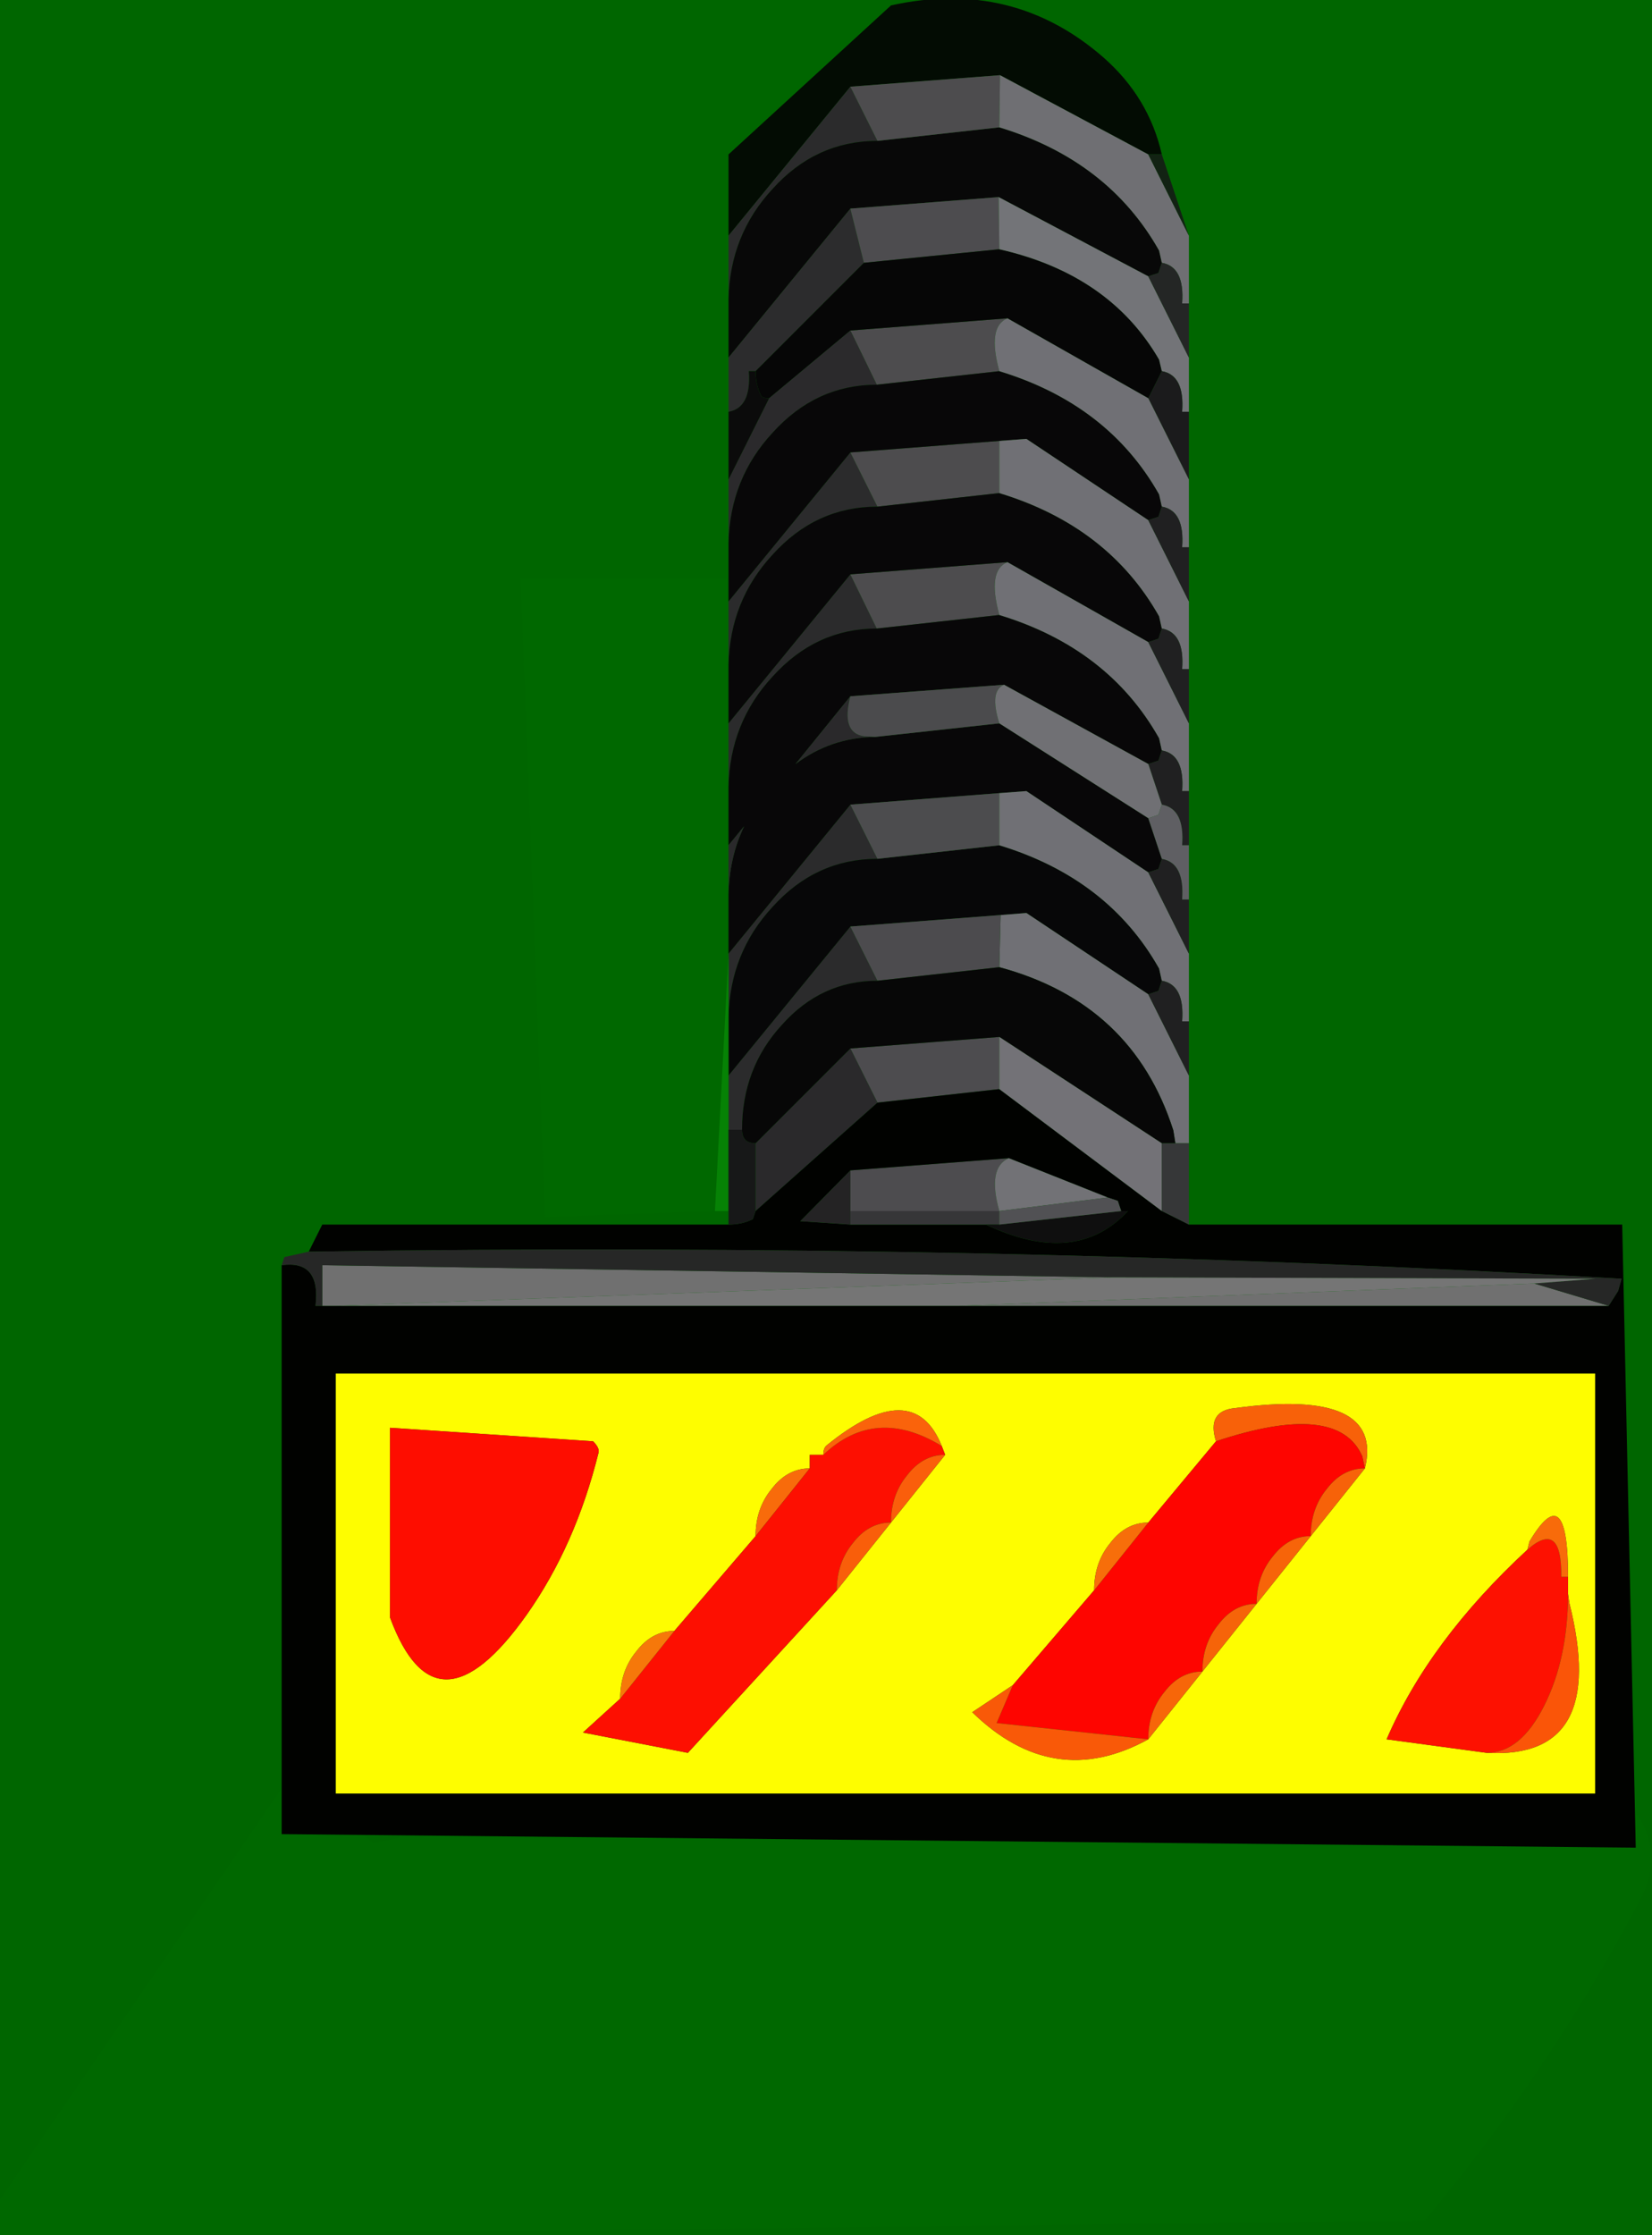 <svg width="122" height="165" viewBox="-22 -134 122 165"><g><defs></defs></g><rect x="-22" y="-134" width="122" height="165" fill="#006600"></rect><g id="0"><defs></defs><g><g type="shape" id="0:2:189"><defs></defs><g transform="matrix(1,0,0,1,0,0)"><path d="M35.9,-112.7L34.45 -111.5Q39.75 -97.7 36.8 -83Q35.25 -75.4 35.65 -67.75Q36.1 -59.25 37.8 -51Q38.5 -47.45 37.65 -43.85L36.85 -41.05L29.85 -38.8L28.05 -39.65L25.45 -39.1L23.6 -39.95L18.45 -39L16.45 -91.3L31.7 -91.3L31.7 -122.35L36.65 -125.45L39.65 -123.3Q40.65 -116.95 35.9 -112.7M31.65,-1.4L33.25 0.6L38.2 1.55Q56.8 -4.1 76.35 -2L83.2 -5.3L87.5 -4.25L88.6 -1.7L92.6 1.25L94.65 -0.9L99 0.05Q100.8 3.05 99.15 6.2Q92.55 18.75 83.2 29.95L-21.95 31.1L-22.3 28.8L-0.6 -2.85L5.55 2.05L7.4 1.7L8.25 0.7Q11.8 -3.05 16.15 -0.2L26.2 -3.35L27.45 -1.9L31.65 -1.4" fill="rgb(0,104,0)" fill-opacity="1"></path><path d="M51.85,-128.45L40.8 -127.6L31.8 -116.6L31.8 -122.6L43.8 -133.6Q52.8 -135.6 59.5 -129.75Q62.85 -126.8 63.8 -122.6L62.8 -122.6L51.85 -128.45" fill="rgb(3,12,3)" fill-opacity="1"></path><path d="M31.8,-116.6L40.8 -127.6L42.8 -123.6Q38.25 -123.6 35.05 -120.05Q31.9 -116.65 31.8 -111.9L31.8 -116.6M40.8,-91.6L42.75 -87.6Q38.25 -87.6 35.05 -84.05Q31.9 -80.65 31.8 -75.9L31.8 -80.6L40.8 -91.6M40.8,-100.6L42.8 -96.6Q38.25 -96.6 35.05 -93.05Q31.9 -89.65 31.8 -84.9L31.8 -89.6L40.8 -100.6M31.8,-58.9L31.8 -63.6L40.8 -74.6L42.8 -70.6Q38.25 -70.6 35.05 -67.05Q31.9 -63.65 31.8 -58.9M31.8,-50.6L31.8 -54.6L40.8 -65.6L42.8 -61.6Q38.65 -61.6 35.75 -58.35Q32.8 -55.15 32.8 -50.6L31.8 -50.6" fill="rgb(43,43,44)" fill-opacity="1"></path><path d="M51.8,-124.6Q59.85 -122.15 63.6 -115.5L63.8 -114.6L63.55 -113.85L62.8 -113.6L51.75 -119.45L40.8 -118.6L31.8 -107.6L31.8 -111.9Q31.9 -116.65 35.05 -120.05Q38.25 -123.6 42.8 -123.6L51.8 -124.6" fill="rgb(8,8,8)" fill-opacity="1"></path><path d="M51.85,-128.45L51.8 -124.6L42.8 -123.6L40.8 -127.6L51.85 -128.45M51.8,-106.6L42.75 -105.6L40.8 -109.6L52.4 -110.5Q50.9 -109.9 51.8 -106.6M51.8,-97.6L42.8 -96.6L40.8 -100.6L51.8 -101.45L51.8 -97.6M40.8,-91.6L52.4 -92.5Q50.9 -91.9 51.8 -88.6L42.75 -87.6L40.8 -91.6" fill="rgb(77,76,78)" fill-opacity="1"></path><path d="M41.8,-114.6L33.8 -106.6L33.3 -106.6Q33.5 -103.9 31.8 -103.6L31.8 -107.6L40.8 -118.6L41.8 -114.6" fill="rgb(44,44,45)" fill-opacity="1"></path><path d="M51.8,-115.6L41.8 -114.6L40.8 -118.6L51.75 -119.45L51.8 -115.6M51.8,-57.45L51.8 -53.6L42.8 -52.6L40.8 -56.6L51.8 -57.45M40.8,-44.6L40.8 -47.6L52.5 -48.5Q50.9 -47.8 51.8 -44.6L40.8 -44.6" fill="rgb(77,76,79)" fill-opacity="1"></path><path d="M51.8,-115.6Q59.95 -113.75 63.6 -107.45L63.8 -106.6L62.8 -104.6L52.4 -110.5L40.8 -109.6L34.8 -104.6Q34.3 -104.6 34.2 -104.8Q33.8 -105.6 33.8 -106.6L41.8 -114.6L51.8 -115.6" fill="rgb(6,6,6)" fill-opacity="1"></path><path d="M34.8,-104.6L40.8 -109.6L42.75 -105.6Q38.25 -105.6 35.05 -102.05Q31.9 -98.65 31.8 -93.9L31.8 -98.6L34.8 -104.6" fill="rgb(43,42,44)" fill-opacity="1"></path><path d="M31.8,-63.6L31.8 -67.95Q31.85 -70.7 32.95 -73L31.8 -71.6L31.8 -75.9Q31.9 -80.65 35.05 -84.05Q38.25 -87.6 42.75 -87.6L51.8 -88.6Q59.85 -86.15 63.6 -79.5L63.8 -78.6L63.55 -77.85L62.8 -77.6L52.15 -83.45L40.8 -82.6L36.75 -77.6Q39.35 -79.55 42.6 -79.6L42.65 -79.6L51.8 -80.6L62.8 -73.6L63.8 -70.6L63.55 -69.85L62.8 -69.6L53.8 -75.6L51.8 -75.45L40.8 -74.6L31.8 -63.6M31.8,-80.6L31.8 -84.9Q31.9 -89.65 35.05 -93.05Q38.25 -96.6 42.8 -96.6L51.8 -97.6Q59.85 -95.15 63.6 -88.5L63.8 -87.6L63.55 -86.85L62.8 -86.6L52.4 -92.5L40.8 -91.6L31.8 -80.6M31.8,-89.6L31.8 -93.9Q31.9 -98.65 35.05 -102.05Q38.25 -105.6 42.75 -105.6L51.8 -106.6Q59.85 -104.15 63.6 -97.5L63.8 -96.6L63.55 -95.85L62.8 -95.6L53.8 -101.6L51.8 -101.45L40.8 -100.6L31.8 -89.6" fill="rgb(8,7,8)" fill-opacity="1"></path><path d="M31.8,-98.6L31.8 -103.6Q33.5 -103.9 33.3 -106.6L33.8 -106.6Q33.8 -105.6 34.2 -104.8Q34.3 -104.6 34.8 -104.6L31.8 -98.6" fill="rgb(11,11,11)" fill-opacity="1"></path><path d="M32.95,-73Q31.85 -70.7 31.8 -67.95L31.8 -71.6L32.95 -73M36.75,-77.6L40.8 -82.6Q40.1 -79.9 41.8 -79.65L42.6 -79.6Q39.35 -79.55 36.75 -77.6M33.8,-44.6L33.8 -49.6L40.8 -56.6L42.8 -52.6L33.8 -44.6" fill="rgb(42,41,43)" fill-opacity="1"></path><path d="M52.15,-83.45Q51.05 -83 51.8 -80.6L42.65 -79.6L42.6 -79.6L41.8 -79.65Q40.1 -79.9 40.8 -82.6L52.15 -83.45" fill="rgb(75,75,77)" fill-opacity="1"></path><path d="M35.05,-67.05Q38.25 -70.6 42.8 -70.6L51.8 -71.6Q59.85 -69.15 63.6 -62.5L63.8 -61.6L63.55 -60.85L62.8 -60.6L53.8 -66.6L51.9 -66.45L40.8 -65.6L31.8 -54.6L31.8 -58.9Q31.9 -63.65 35.05 -67.05" fill="rgb(7,7,8)" fill-opacity="1"></path><path d="M51.8,-71.6L42.8 -70.6L40.8 -74.6L51.8 -75.45L51.8 -71.6" fill="rgb(76,76,78)" fill-opacity="1"></path><path d="M62.8,-122.6L65.8 -116.6L65.8 -111.6L65.3 -111.6Q65.5 -114.3 63.8 -114.6L63.6 -115.5Q59.85 -122.15 51.8 -124.6L51.85 -128.45L62.8 -122.6" fill="rgb(111,111,115)" fill-opacity="1"></path><path d="M65.8,-107.6L65.8 -103.6L65.3 -103.6Q65.5 -106.3 63.8 -106.6L63.6 -107.45Q59.95 -113.75 51.8 -115.6L51.75 -119.45L62.8 -113.6L65.8 -107.6" fill="rgb(115,116,120)" fill-opacity="1"></path><path d="M62.8,-122.6L63.8 -122.6L65.8 -116.6L62.8 -122.6" fill="rgb(18,34,19)" fill-opacity="1"></path><path d="M62.8,-113.6L63.55 -113.85L63.8 -114.6Q65.5 -114.3 65.3 -111.6L65.8 -111.6L65.8 -107.6L62.8 -113.6" fill="rgb(36,38,37)" fill-opacity="1"></path><path d="M62.8,-104.6L63.8 -106.6Q65.5 -106.3 65.3 -103.6L65.8 -103.6L65.8 -98.6L62.8 -104.6" fill="rgb(27,27,28)" fill-opacity="1"></path><path d="M65.8,-98.6L65.8 -93.6L65.3 -93.6Q65.5 -96.3 63.8 -96.6L63.6 -97.5Q59.85 -104.15 51.8 -106.6Q50.9 -109.9 52.4 -110.5L62.8 -104.6L65.8 -98.6M63.8,-87.6L63.6 -88.5Q59.85 -95.15 51.8 -97.6L51.8 -101.45L53.8 -101.6L62.8 -95.6L65.8 -89.6L65.8 -84.6L65.3 -84.6Q65.5 -87.3 63.8 -87.6M62.8,-86.6L65.8 -80.6L65.8 -75.6L65.3 -75.6Q65.5 -78.3 63.8 -78.6L63.6 -79.5Q59.85 -86.15 51.8 -88.6Q50.9 -91.9 52.4 -92.5L62.8 -86.6M63.8,-61.6L63.6 -62.5Q59.85 -69.15 51.8 -71.6L51.8 -75.45L53.8 -75.6L62.8 -69.6L65.8 -63.6L65.8 -58.6L65.3 -58.6Q65.5 -61.3 63.8 -61.6M65.8,-54.6L65.8 -49.6L64.8 -49.6L64.65 -50.55Q61.65 -59.95 51.8 -62.6L51.9 -66.45L53.8 -66.6L62.8 -60.6L65.8 -54.6" fill="rgb(112,112,117)" fill-opacity="1"></path><path d="M62.8,-95.6L63.55 -95.85L63.8 -96.6Q65.5 -96.3 65.3 -93.6L65.8 -93.6L65.8 -89.6L62.8 -95.6M65.3,-84.6L65.8 -84.6L65.8 -80.6L62.8 -86.6L63.55 -86.85L63.8 -87.6Q65.5 -87.3 65.3 -84.6M65.8,-75.6L65.8 -71.6L65.3 -71.6Q65.5 -74.3 63.8 -74.6L62.8 -77.6L63.55 -77.85L63.8 -78.6Q65.5 -78.3 65.3 -75.6L65.8 -75.6M62.8,-69.6L63.55 -69.85L63.8 -70.6Q65.5 -70.3 65.3 -67.6L65.8 -67.6L65.8 -63.6L62.8 -69.6M62.8,-60.6L63.55 -60.85L63.8 -61.6Q65.5 -61.3 65.3 -58.6L65.8 -58.6L65.8 -54.6L62.8 -60.6" fill="rgb(32,32,33)" fill-opacity="1"></path><path d="M62.8,-77.6L63.8 -74.6L63.55 -73.85L62.8 -73.6L51.8 -80.6Q51.05 -83 52.15 -83.45L62.8 -77.6" fill="rgb(112,112,116)" fill-opacity="1"></path><path d="M51.9,-66.45L51.8 -62.6L42.8 -61.6L40.8 -65.6L51.9 -66.45" fill="rgb(76,75,78)" fill-opacity="1"></path><path d="M65.3,-67.6Q65.5 -70.3 63.8 -70.6L62.8 -73.6L63.55 -73.85L63.8 -74.6Q65.5 -74.3 65.3 -71.6L65.8 -71.6L65.8 -67.6L65.3 -67.6" fill="rgb(95,95,99)" fill-opacity="1"></path><path d="M65.8,-43.6L65.8 -44.6L97.8 -43.6L65.8 -43.6M1.8,-43.6L30.8 -44.6L31.8 -44.6L31.8 -43.6L1.8 -43.6" fill="rgb(0,102,0)" fill-opacity="1"></path><path d="M96.8,-37.6L97.5 -38.7L97.75 -39.6Q50.55 -42.35 0.8 -41.6L1.8 -43.6L31.8 -43.6Q32.8 -43.6 33.6 -44L33.8 -44.6L42.8 -52.6L51.8 -53.6L63.8 -44.6L65.8 -43.6L97.8 -43.6L98.8 2.4L-1.2 1.4L-1.2 -40.6Q1.7 -41 1.3 -37.6L1.8 -37.6L2.8 -37.6L48.8 -37.6L96.8 -37.6M2.8,-1.6L95.8 -1.6L95.8 -32.6L2.8 -32.6L2.8 -1.6M60.55,-45.35L59.8 -45.6L52.5 -48.5L40.8 -47.6L37.1 -43.85L40.8 -43.6L50.8 -43.6Q57.45 -40.45 61.3 -44.6L60.8 -44.6L60.55 -45.35" fill="rgb(1,2,0)" fill-opacity="1"></path><path d="M2.8,-37.6L1.8 -37.6L1.8 -40.6L60.2 -39.7L2.8 -37.6M48.8,-37.6L91.3 -39.25L96.8 -37.6L48.8 -37.6" fill="rgb(112,112,112)" fill-opacity="1"></path><path d="M97.75,-39.6L97.5 -38.7L96.8 -37.6L91.3 -39.25L95.8 -39.6L60.2 -39.7L1.8 -40.6L1.8 -37.6L1.3 -37.6Q1.7 -41 -1.2 -40.6L-1 -41.2L0.8 -41.6Q50.55 -42.35 97.75 -39.6" fill="rgb(38,39,38)" fill-opacity="1"></path><path d="M21.8,-27.6L6.8 -28.6L6.8 -14.6Q10.2 -5.35 16.9 -14.8Q20.5 -19.9 22.2 -26.75Q22.3 -27.1 21.8 -27.6M35,-24.1Q33.8 -22.65 33.8 -20.6L27.8 -13.6Q26.15 -13.6 25 -12.1Q23.8 -10.65 23.8 -8.6L21.05 -6.1L28.8 -4.6L39.8 -16.6L43.8 -21.6L47.8 -26.6L47.55 -27.25Q45.45 -32.5 39.05 -27.3Q38.8 -27.1 38.8 -26.6L37.8 -26.6L37.8 -25.6Q36.15 -25.6 35 -24.1M2.8,-32.6L95.8 -32.6L95.8 -1.6L2.8 -1.6L2.8 -32.6M62.8,-21.6Q61.15 -21.6 60 -20.1Q58.8 -18.65 58.8 -16.6L52.8 -9.6L49.8 -7.6Q55.8 -1.75 62.8 -5.6L66.8 -10.6L70.8 -15.6L74.8 -20.6L78.8 -25.6Q80.25 -31.55 69.2 -30.05Q67.1 -29.85 67.8 -27.6L62.8 -21.6M93.8,-17.6Q93.8 -25 90.95 -20.2L90.8 -19.6Q83.55 -12.9 80.4 -5.6L87.8 -4.6Q96.8 -4.1 93.9 -15.65L93.8 -16.35L93.8 -17.6" fill="rgb(254,253,0)" fill-opacity="1"></path><path d="M48.8,-37.6L2.8 -37.6L60.2 -39.7L95.8 -39.6L91.3 -39.25L48.8 -37.6" fill="rgb(117,117,117)" fill-opacity="1"></path><path d="M93.8,-17.6L93.8 -16.35Q93.8 -11.6 92.05 -8.1Q90.3 -4.6 87.8 -4.6L80.4 -5.6Q83.55 -12.9 90.8 -19.6Q93.35 -21.85 93.3 -17.6L93.8 -17.6" fill="rgb(253,17,1)" fill-opacity="1"></path><path d="M93.3,-17.6Q93.35 -21.85 90.8 -19.6L90.95 -20.2Q93.8 -25 93.8 -17.6L93.3 -17.6" fill="rgb(248,107,10)" fill-opacity="1"></path><path d="M92.05,-8.1Q93.8 -11.6 93.8 -16.35L93.9 -15.65Q96.8 -4.1 87.8 -4.6Q90.3 -4.6 92.05 -8.1" fill="rgb(250,85,8)" fill-opacity="1"></path><path d="M51.8,-57.45L40.8 -56.6L33.8 -49.6Q33.3 -49.6 33.05 -49.85Q32.8 -50.1 32.8 -50.6Q32.8 -55.15 35.75 -58.35Q38.65 -61.6 42.8 -61.6L51.8 -62.6Q61.65 -59.95 64.65 -50.55L64.8 -49.6L63.8 -49.6L51.8 -57.45" fill="rgb(7,7,7)" fill-opacity="1"></path><path d="M51.8,-53.6L51.8 -57.45L63.8 -49.6L63.8 -44.6L51.8 -53.6" fill="rgb(115,114,119)" fill-opacity="1"></path><path d="M52.5,-48.5L59.8 -45.6L51.8 -44.6Q50.9 -47.8 52.5 -48.5" fill="rgb(114,114,118)" fill-opacity="1"></path><path d="M51.8,-44.6L51.8 -43.6L50.8 -43.6L40.8 -43.6L40.8 -44.6L51.8 -44.6" fill="rgb(54,54,56)" fill-opacity="1"></path><path d="M51.8,-43.6L60.8 -44.6L61.3 -44.6Q57.45 -40.45 50.8 -43.6L51.8 -43.6" fill="rgb(15,15,15)" fill-opacity="1"></path><path d="M51.8,-44.6L59.8 -45.6L60.55 -45.35L60.8 -44.6L51.8 -43.6L51.8 -44.6" fill="rgb(81,81,84)" fill-opacity="1"></path><path d="M65.8,-43.6L63.8 -44.6L63.8 -49.6L64.8 -49.6L65.8 -49.6L65.8 -44.6L65.8 -43.6" fill="rgb(54,55,56)" fill-opacity="1"></path><path d="M78.6,-26.5Q76.8 -30.6 67.8 -27.6Q67.1 -29.85 69.2 -30.05Q80.25 -31.55 78.8 -25.6L78.6 -26.5" fill="rgb(248,97,9)" fill-opacity="1"></path><path d="M62.8,-21.6L67.8 -27.6Q76.8 -30.6 78.6 -26.5L78.8 -25.6Q77.15 -25.6 76 -24.1Q74.8 -22.65 74.8 -20.6Q73.15 -20.6 72 -19.1Q70.8 -17.65 70.8 -15.6Q69.15 -15.6 68 -14.1Q66.8 -12.65 66.8 -10.6Q65.15 -10.6 64 -9.1Q62.8 -7.65 62.8 -5.6L51.6 -6.8L52.8 -9.6L58.8 -16.6L62.8 -21.6" fill="rgb(254,5,0)" fill-opacity="1"></path><path d="M58.8,-16.6Q58.8 -18.65 60 -20.1Q61.15 -21.6 62.8 -21.6L58.8 -16.6" fill="rgb(247,110,10)" fill-opacity="1"></path><path d="M78.8,-25.6L74.8 -20.6Q74.8 -22.65 76 -24.1Q77.15 -25.6 78.8 -25.6" fill="rgb(247,98,9)" fill-opacity="1"></path><path d="M74.8,-20.6L70.8 -15.6Q70.8 -17.65 72 -19.1Q73.15 -20.6 74.8 -20.6" fill="rgb(247,100,9)" fill-opacity="1"></path><path d="M70.8,-15.6L66.8 -10.6Q66.8 -12.65 68 -14.1Q69.15 -15.6 70.8 -15.6" fill="rgb(246,100,9)" fill-opacity="1"></path><path d="M66.8,-10.6L62.8 -5.6Q62.8 -7.65 64 -9.1Q65.15 -10.6 66.8 -10.6" fill="rgb(247,102,9)" fill-opacity="1"></path><path d="M51.6,-6.8L62.8 -5.6Q55.8 -1.75 49.8 -7.6L52.8 -9.6L51.6 -6.8" fill="rgb(249,89,8)" fill-opacity="1"></path><path d="M31.8,-44.6L30.8 -44.6L31.8 -63.6L31.8 -58.9L31.8 -54.6L31.8 -50.6L31.8 -44.6" fill="rgb(6,130,5)" fill-opacity="1"></path><path d="M31.8,-50.6L32.8 -50.6Q32.8 -50.1 33.05 -49.85Q33.3 -49.6 33.8 -49.6L33.8 -44.6L33.6 -44Q32.8 -43.6 31.8 -43.6L31.8 -44.6L31.8 -50.6" fill="rgb(23,24,24)" fill-opacity="1"></path><path d="M40.8,-44.6L40.8 -43.6L37.1 -43.85L40.8 -47.6L40.8 -44.6" fill="rgb(36,35,36)" fill-opacity="1"></path><path d="M22.2,-26.75Q20.5 -19.9 16.9 -14.8Q10.2 -5.35 6.8 -14.6L6.8 -28.6L21.8 -27.6Q22.3 -27.1 22.2 -26.75" fill="rgb(254,13,0)" fill-opacity="1"></path><path d="M33.8,-20.6Q33.8 -22.65 35 -24.1Q36.15 -25.6 37.8 -25.6L33.8 -20.6" fill="rgb(248,107,11)" fill-opacity="1"></path><path d="M47.55,-27.25L47.8 -26.6Q46.15 -26.6 45 -25.1Q43.8 -23.65 43.8 -21.6Q42.15 -21.6 41 -20.1Q39.8 -18.65 39.8 -16.6L28.8 -4.6L21.05 -6.1L23.8 -8.6L27.8 -13.6L33.8 -20.6L37.8 -25.6L37.8 -26.6L38.8 -26.6Q42.65 -30.25 47.55 -27.25" fill="rgb(253,15,1)" fill-opacity="1"></path><path d="M38.8,-26.6Q38.8 -27.1 39.05 -27.3Q45.45 -32.5 47.55 -27.25Q42.65 -30.25 38.8 -26.6" fill="rgb(250,99,11)" fill-opacity="1"></path><path d="M47.8,-26.6L43.8 -21.6Q43.8 -23.65 45 -25.1Q46.15 -26.6 47.8 -26.6" fill="rgb(250,94,11)" fill-opacity="1"></path><path d="M43.8,-21.6L39.8 -16.6Q39.8 -18.65 41 -20.1Q42.15 -21.6 43.8 -21.6" fill="rgb(249,94,10)" fill-opacity="1"></path><path d="M23.8,-8.6Q23.8 -10.65 25 -12.1Q26.15 -13.6 27.8 -13.6L23.8 -8.6" fill="rgb(246,120,10)" fill-opacity="1"></path></g></g></g></g></svg>